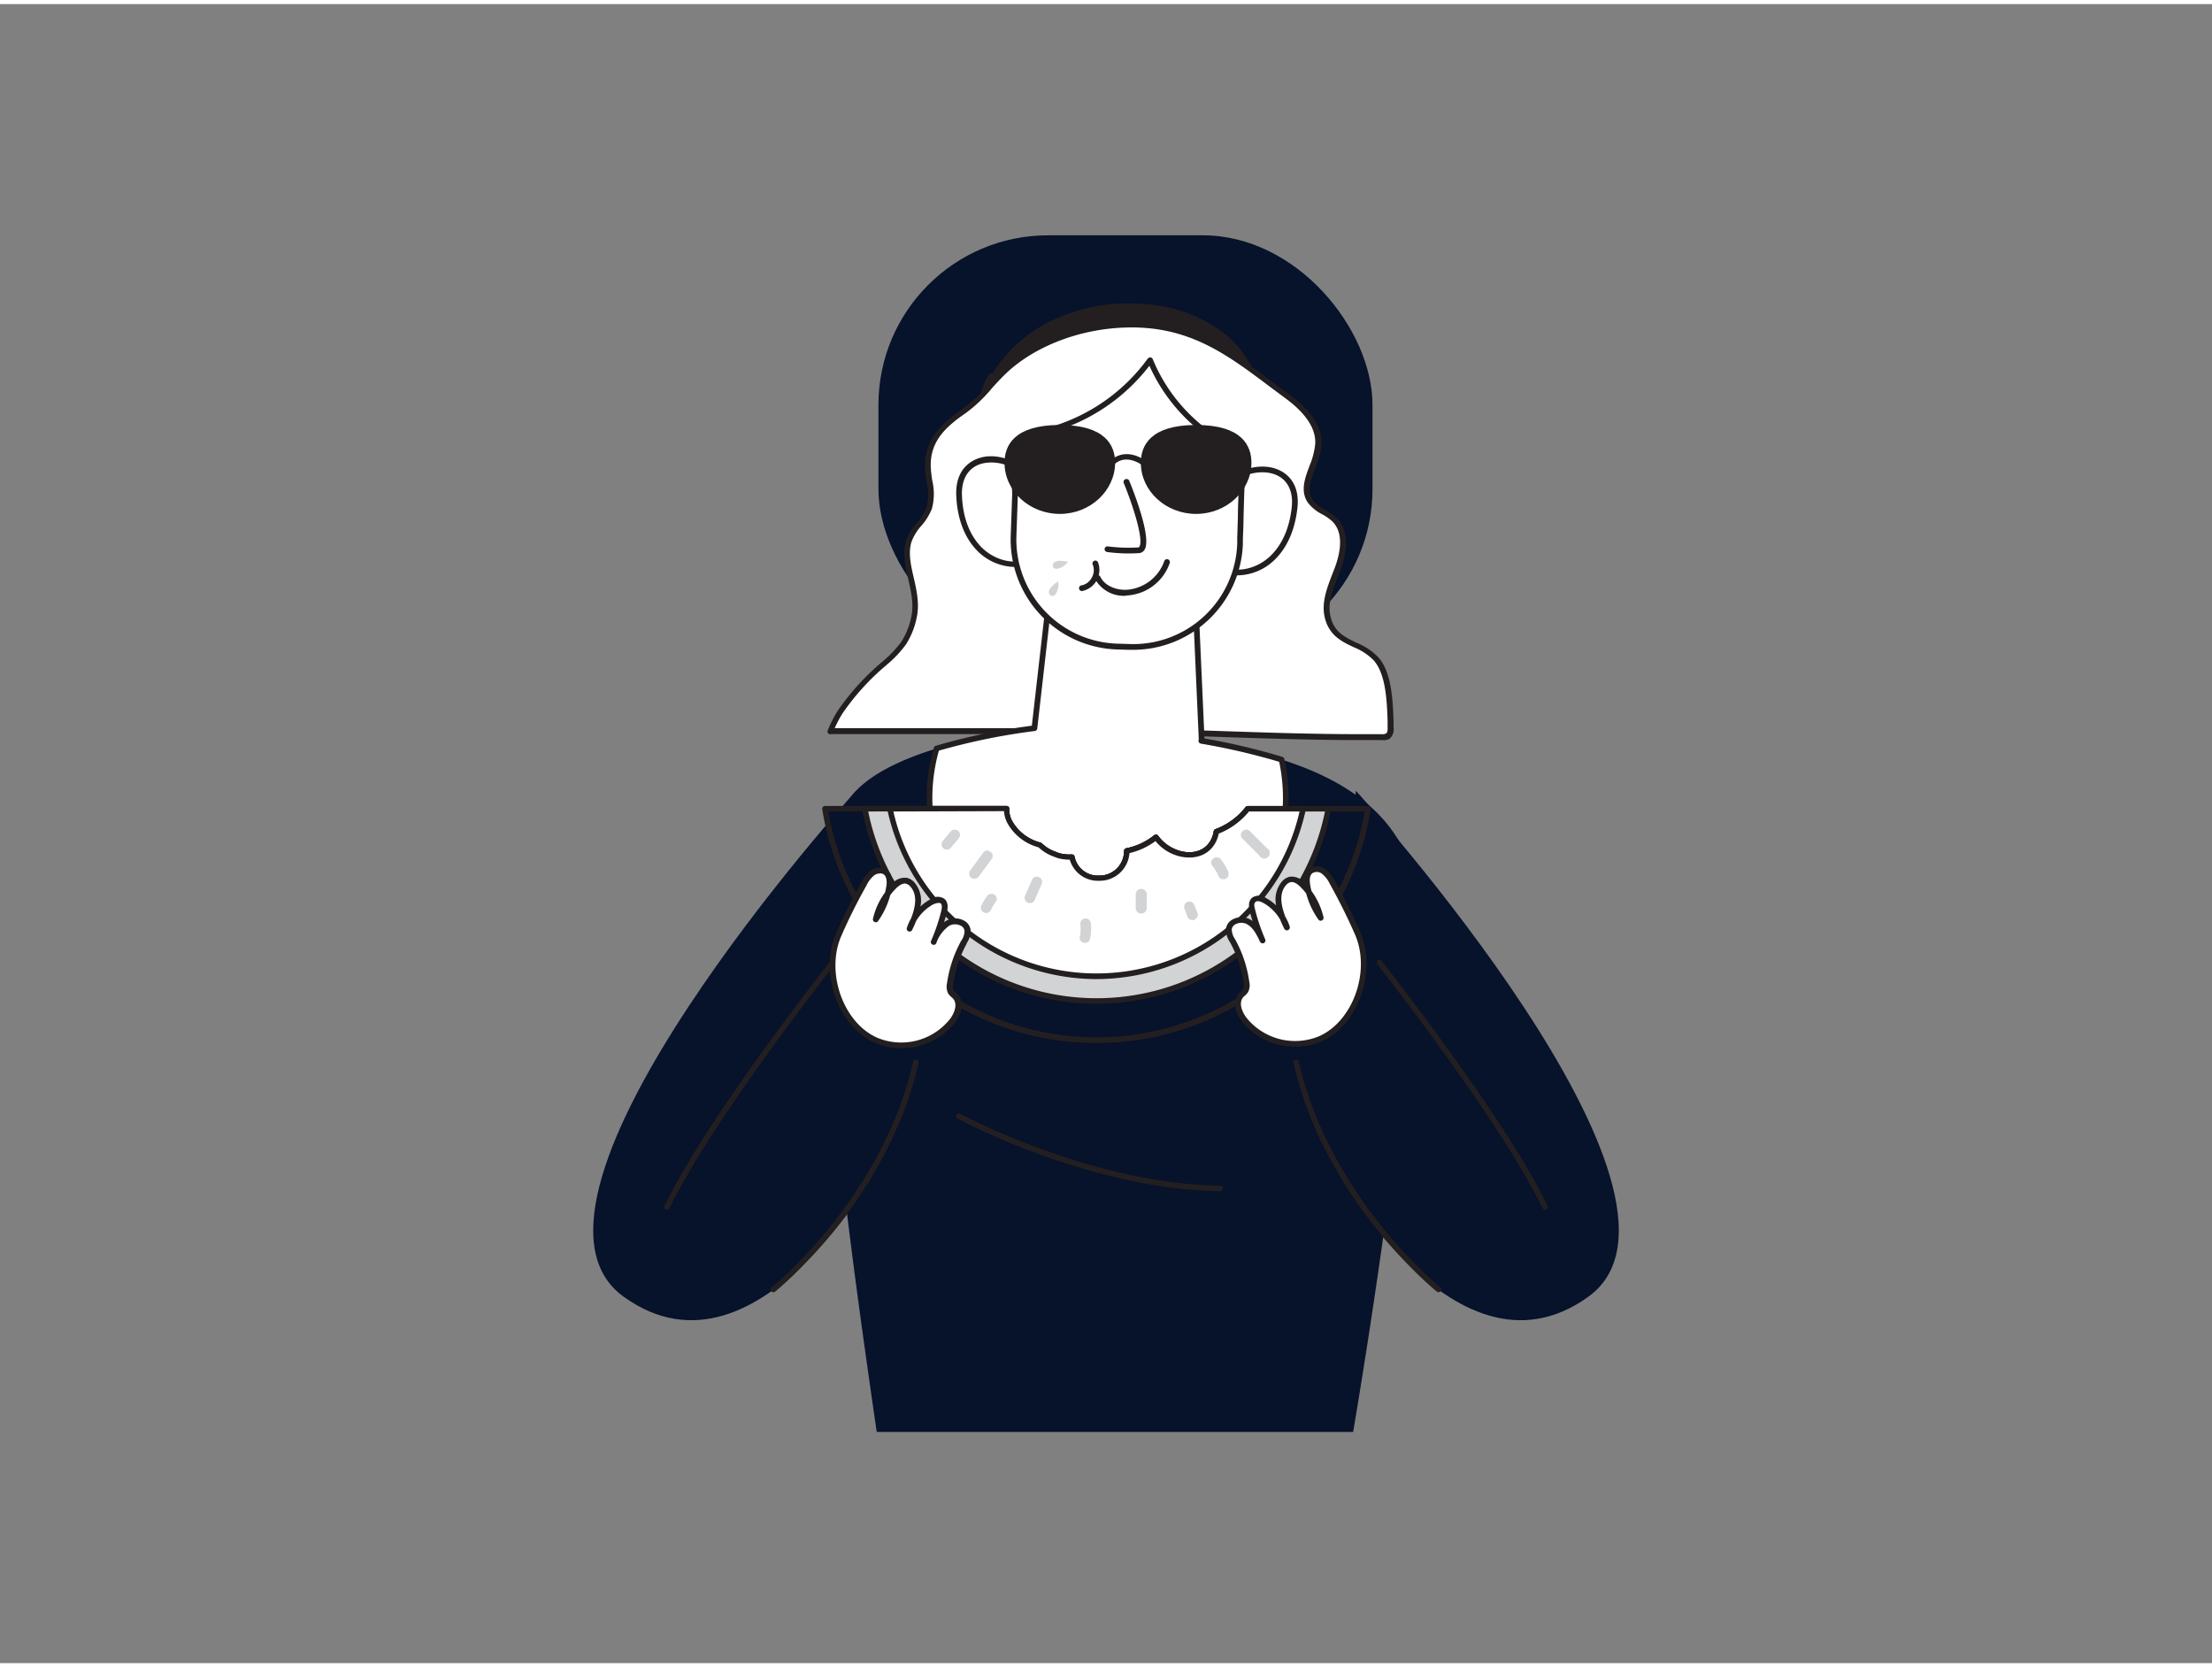 <svg xmlns="http://www.w3.org/2000/svg" viewBox="0 0 400 300" width="406" height="306" class="illustration styles_illustrationTablet__1DWOa"><rect x="0" y="0" width="400" height="300" fill="#808080" stroke="none"/><g id="_551_watermelon_flatline" data-name="#551_watermelon_flatline"><rect x="158.85" y="41.81" width="89.34" height="76.57" rx="30.68" fill="#07122B"></rect><path d="M177.32,73a24,24,0,0,1,10.94-14.15,31.46,31.46,0,0,1,17.59-4.15,26.41,26.41,0,0,1,14.78,4.86c4.2,3.17,7.12,8.25,7,13.51a17.21,17.21,0,0,1-6.05,12,30.08,30.08,0,0,1-12.19,6.15,33.63,33.63,0,0,1-16.33.77,21,21,0,0,1-13.32-9c-2.89-4.68-3.32-11-.46-15.69" fill="#231f20"></path><path d="M199.25,93.12a28.54,28.54,0,0,1-6.35-.69,21.46,21.46,0,0,1-13.64-9.24,16.82,16.82,0,0,1-2.41-10,.48.48,0,0,1,0-.29c0-.09,0-.18.07-.27A14.13,14.13,0,0,1,178.8,67a.51.51,0,0,1,.66-.18A25.47,25.47,0,0,1,188,58.41a31.72,31.72,0,0,1,17.88-4.22,26.82,26.82,0,0,1,15.05,5c4.58,3.46,7.31,8.8,7.15,13.93a17.65,17.65,0,0,1-6.22,12.31,30.13,30.13,0,0,1-12.39,6.26A38.69,38.69,0,0,1,199.25,93.12ZM177.88,72.81a15.62,15.62,0,0,0,2.23,9.85,20.44,20.44,0,0,0,13,8.8,33.08,33.08,0,0,0,16.09-.77,29.28,29.28,0,0,0,12-6,16.63,16.63,0,0,0,5.88-11.6c.16-4.81-2.43-9.83-6.75-13.11-4.75-3.59-10.51-4.57-14.5-4.75a30.56,30.56,0,0,0-17.32,4.08A23.49,23.49,0,0,0,177.88,72.81Z" fill="#231f20"></path><path d="M246,132.54c1.3,0,2.59,0,3.89,0a1.41,1.41,0,0,0,1.62-1.9c-.16-3.62-.11-9.43-2.7-12.34s-7.41-2.61-8.67-7.3c-.8-3,.69-6.06,1.77-9s1.65-6.58-.53-8.79c-1.32-1.35-3.43-1.85-4.46-3.44-1.94-3,1.28-6.65,1.51-10.2s-2.47-6.37-5.26-8.43c-9-6.67-16-13.08-28.14-13.19-8.24-.08-17.62,2.81-23.62,8.67-2.51,2.44-4.12,4.87-7.09,6.9-3.67,2.5-6.66,5.34-6.49,10.16.08,2.47,1,5,.24,7.35s-3.15,3.85-3.77,6.2c-1.12,4.22,2.06,8.89,1,13.62a13.57,13.57,0,0,1-1.84,4.58,20.22,20.22,0,0,1-3.54,3.74,43.65,43.65,0,0,0-7.9,8.68,21.18,21.18,0,0,0-1.81,3.55,4,4,0,0,1,.77,0h46.2c16.4,0,32.4,1.08,48.8,1.08Z" fill="#fff"></path><path d="M250,133.09h-.27l-3.76,0h0c-8.21,0-16.45-.27-24.42-.54s-16.19-.54-24.38-.54H150.82a4.61,4.61,0,0,0-.52,0,.53.53,0,0,1-.33,0,.51.51,0,0,1-.29-.67h0a21.79,21.79,0,0,1,1.86-3.63,44.34,44.34,0,0,1,8-8.78l.17-.15a19.72,19.72,0,0,0,3.29-3.49,13.07,13.07,0,0,0,1.77-4.41c.52-2.27,0-4.59-.52-6.84s-1-4.59-.46-6.8a9.71,9.71,0,0,1,2-3.44,10.11,10.11,0,0,0,1.76-2.79,9.74,9.74,0,0,0,0-4.62,24.24,24.24,0,0,1-.28-2.55c-.17-5.17,3.13-8.15,6.72-10.61a25.63,25.63,0,0,0,4.67-4.35c.73-.81,1.48-1.65,2.35-2.49,5.66-5.53,14.83-8.93,24-8.82,10.94.1,17.69,5.19,25.49,11.08l3,2.22c3.77,2.78,5.66,5.85,5.47,8.88a14.72,14.72,0,0,1-1.13,4.15c-.79,2.11-1.54,4.09-.47,5.73a6.4,6.4,0,0,0,2.29,1.84,10.31,10.31,0,0,1,2.11,1.51c2.61,2.65,1.52,7,.65,9.34-.14.38-.3.77-.45,1.16-1,2.48-2,5.06-1.31,7.5.7,2.61,2.51,3.48,4.6,4.48a11.72,11.72,0,0,1,3.95,2.61c2.47,2.76,2.65,7.84,2.79,11.55l0,1.1a2.35,2.35,0,0,1-.7,2.12A2.13,2.13,0,0,1,250,133.09Zm-99.06-2.15h46.19c8.21,0,16.45.27,24.42.54s16.19.54,24.38.54h0c1.26,0,2.51,0,3.77,0h.13a1.42,1.42,0,0,0,.82-.13c.28-.2.29-.74.27-1.23l0-1.11c-.13-3.55-.31-8.42-2.53-10.9a10.68,10.68,0,0,0-3.62-2.37c-2.13-1-4.33-2.07-5.16-5.14-.74-2.77.33-5.51,1.35-8.15.15-.38.3-.76.44-1.14.79-2.12,1.79-6-.42-8.25a8.74,8.74,0,0,0-1.9-1.35,7.38,7.38,0,0,1-2.62-2.16c-1.36-2.08-.48-4.41.37-6.66a13.73,13.73,0,0,0,1-3.86c.22-3.36-2.62-6.19-5-8-1-.75-2-1.49-3-2.23-7.66-5.78-14.28-10.77-24.88-10.87h-.33c-8.76,0-17.51,3.25-22.92,8.53-.84.82-1.59,1.64-2.31,2.44A26.37,26.37,0,0,1,174.58,74c-3.87,2.64-6.42,5.3-6.27,9.71a22.29,22.29,0,0,0,.27,2.43,10.52,10.52,0,0,1-.06,5.11,10.75,10.75,0,0,1-1.92,3.1,8.87,8.87,0,0,0-1.83,3.06c-.53,2-.05,4.08.46,6.31s1.1,4.8.52,7.3a14.17,14.17,0,0,1-1.91,4.75,20.5,20.5,0,0,1-3.46,3.68l-.17.15a43.69,43.69,0,0,0-7.8,8.58A19.57,19.57,0,0,0,150.94,130.94Z" fill="#231f20"></path><path d="M244.69,258.19H158.54c-9.35-64.07-13.34-105.87-3.73-115.94,3.23-3.37,8.71-5.84,14.55-7.64a126.52,126.52,0,0,1,24.57-4.39,45.26,45.26,0,0,1,16,1.47c3.81,1.19,12.78,2.06,21.83,4.93s18.41,7.85,22.46,17.19C260.23,167.71,244.69,258.19,244.69,258.19Z" fill="#07122B"></path><path d="M245.19,142.25s66.86,73.66,42,91.52-47.91-26.71-47.91-26.71Z" fill="#07122B"></path><path d="M279.39,218a.51.51,0,0,1-.45-.28c-7.73-16-29.67-43.82-29.89-44.09a.5.5,0,1,1,.78-.63c.22.28,22.24,28.16,30,44.28a.5.5,0,0,1-.23.67A.59.59,0,0,1,279.39,218Z" fill="#231f20"></path><path d="M260.14,232.93a.56.56,0,0,1-.31-.11c-.2-.16-20.18-16.25-25.93-41.33a.49.49,0,0,1,.37-.6.5.5,0,0,1,.6.37c5.68,24.73,25.39,40.62,25.59,40.78a.5.5,0,0,1,.08.7A.53.53,0,0,1,260.14,232.93Z" fill="#231f20"></path><path d="M219.43,91.06c1.64-8.39,15.71-10,14.67-.06a14.66,14.66,0,0,1-4,9.2c-2.48,2.36-6.39,3.38-9.47,1.87" fill="#fff"></path><path d="M223.76,103.3a7.8,7.8,0,0,1-3.41-.76.52.52,0,0,1,.46-.93c2.72,1.34,6.37.6,8.88-1.78,2.73-2.59,3.63-6.26,3.9-8.89.36-3.42-1.24-5.74-4.27-6.2-3.74-.55-8.51,1.94-9.39,6.42a.5.5,0,0,1-.6.4.51.51,0,0,1-.41-.6c1-5,6.35-7.87,10.55-7.24,2.82.43,5.65,2.57,5.15,7.33-.3,2.8-1.26,6.72-4.22,9.53A9.77,9.77,0,0,1,223.76,103.3Z" fill="#231f20"></path><path d="M188,89.85c-1.06-8.48-15-11-14.64-1.08a14.69,14.69,0,0,0,3.41,9.46c2.32,2.53,6.14,3.82,9.32,2.53" fill="#fff"></path><path d="M183.46,101.78a9.74,9.74,0,0,1-7-3.2c-2.75-3-3.44-7-3.54-9.79-.17-4.79,2.8-6.73,5.64-7,4.23-.34,9.39,2.85,10,8a.52.52,0,1,1-1,.13c-.56-4.53-5.15-7.35-8.92-7-3.06.24-4.81,2.45-4.69,5.89.09,2.64.73,6.36,3.27,9.13,2.34,2.55,5.94,3.54,8.74,2.4a.51.51,0,0,1,.39,1A7.5,7.5,0,0,1,183.46,101.78Z" fill="#231f20"></path><path d="M231.75,136.62a117.89,117.89,0,0,0-14.51-3.4l.06-.13-.26-5.91-.61-13.75-.58-12.84-25.23-.88-1.2,10.45-.37,3.38-2,17.41a113.67,113.67,0,0,0-17.69,3.66,32.21,32.21,0,1,0,63.15,9A32.74,32.74,0,0,0,231.75,136.62Z" fill="#fff"></path><path d="M200.3,176.32a32.77,32.77,0,0,1-32.74-32.72,32.25,32.25,0,0,1,1.31-9.13.52.52,0,0,1,.34-.35,114.2,114.2,0,0,1,17.38-3.63l3.52-30.84a.53.53,0,0,1,.53-.46l25.23.88a.51.51,0,0,1,.5.49l1.44,32.24a116.08,116.08,0,0,1,14.1,3.33.52.52,0,0,1,.34.38,32.75,32.75,0,0,1-31.95,39.81ZM169.78,135A31.7,31.7,0,1,0,232,143.6a32.23,32.23,0,0,0-.68-6.58,119.7,119.7,0,0,0-14.17-3.29.55.55,0,0,1-.37-.28.52.52,0,0,1,0-.47h0l-1.42-31.9-24.28-.84L187.57,131a.52.52,0,0,1-.45.45A114.68,114.68,0,0,0,169.78,135Z" fill="#231f20"></path><path d="M202,116.16l2.25.08a19.34,19.34,0,0,0,20-18.66l0-1c.1-3,.16-6,.28-9,.08-2,1-4.51-.5-6.21a11.39,11.39,0,0,0-3-2.08A31.07,31.07,0,0,1,208,64.37,34,34,0,0,1,190.1,77c-1.8.52-3.71.92-5.15,2.11-3.22,2.67-1.29,6.3-1.41,9.71l-.25,7.39A19.34,19.34,0,0,0,202,116.16Z" fill="#fff"></path><path d="M204.88,116.77l-.7,0-2.25-.07h0a19.89,19.89,0,0,1-19.16-20.54l.26-7.39a17.44,17.44,0,0,0-.23-2.87c-.34-2.52-.69-5.13,1.82-7.21a12,12,0,0,1,4.59-2l.74-.21a33.3,33.3,0,0,0,17.61-12.38.52.52,0,0,1,.47-.21.51.51,0,0,1,.42.31,30.35,30.35,0,0,0,12.85,14.7l.41.24a9.89,9.89,0,0,1,2.7,2c1.28,1.45,1,3.34.79,5a15.44,15.44,0,0,0-.17,1.56c-.07,1.72-.11,3.44-.16,5.16,0,1.28-.07,2.55-.12,3.83l0,1A19.89,19.89,0,0,1,204.88,116.77ZM202,115.65l2.26.07a18.82,18.82,0,0,0,19.47-18.16l0-1,.12-3.82c0-1.72.09-3.45.16-5.17a15.88,15.88,0,0,1,.18-1.66c.22-1.59.42-3.09-.54-4.18A9.22,9.22,0,0,0,221.2,80l-.41-.23A31.48,31.48,0,0,1,207.85,65.4a34.28,34.28,0,0,1-17.61,12l-.75.21a11.22,11.22,0,0,0-4.21,1.81c-2.08,1.72-1.79,3.83-1.46,6.28a17.12,17.12,0,0,1,.24,3.05l-.26,7.39A18.86,18.86,0,0,0,202,115.65Z" fill="#231f20"></path><path d="M204.19,99.34a29.64,29.64,0,0,1-4-.26.52.52,0,0,1-.44-.58.52.52,0,0,1,.58-.44,29,29,0,0,0,5.5.19.23.23,0,0,0,.21-.13c.83-1.34-1.29-7.77-2.83-11.51a.51.51,0,1,1,1-.39c.7,1.7,4.11,10.26,2.76,12.45a1.25,1.25,0,0,1-1,.61C205.34,99.32,204.75,99.34,204.19,99.34Z" fill="#231f20"></path><path d="M154.81,142.25s-66.86,73.66-42,91.52,47.91-26.71,47.91-26.71Z" fill="#07122B"></path><path d="M225.64,145.5a13,13,0,0,1-5.68,4.15,5.35,5.35,0,0,1-.56,1.72c-1.43,2.71-4.66,3-7.17,1.88a7.58,7.58,0,0,1-3.18-2.56,12.28,12.28,0,0,1-5.26,2.45,4.93,4.93,0,0,1-5.06,5,4.8,4.8,0,0,1-4.89-3.83,7.08,7.08,0,0,1-1.88-.12,5,5,0,0,1-.93-.27,9.06,9.06,0,0,1-1.84-.86,11.54,11.54,0,0,1-1.17-.92,8.68,8.68,0,0,1-5.29-4,4.93,4.93,0,0,1-.7-2.64H149.19a49.72,49.72,0,0,0,98.18,0Z" fill="#07122B"></path><path d="M198.28,187.85a50,50,0,0,1-49.59-42.27.5.5,0,0,1,.12-.41.49.49,0,0,1,.38-.17H182a.48.48,0,0,1,.36.15.46.46,0,0,1,.14.35,4.4,4.4,0,0,0,.62,2.38,8.21,8.21,0,0,0,5,3.73.46.46,0,0,1,.22.11,10.38,10.38,0,0,0,1.12.88,7.3,7.3,0,0,0,1.46.7l.27.11a4.64,4.64,0,0,0,.84.24,7.19,7.19,0,0,0,1.75.12.5.5,0,0,1,.53.38,4.28,4.28,0,0,0,4.4,3.44,4.43,4.43,0,0,0,4.56-4.47.5.5,0,0,1,.4-.47,11.75,11.75,0,0,0,5.05-2.36.52.52,0,0,1,.38-.1.5.5,0,0,1,.34.2,7.16,7.16,0,0,0,3,2.4c2.22,1,5.21.85,6.53-1.65a5.08,5.08,0,0,0,.51-1.57.49.49,0,0,1,.34-.39,12.35,12.35,0,0,0,5.44-4,.52.52,0,0,1,.39-.17h21.73a.52.52,0,0,1,.38.17.54.54,0,0,1,.11.41A50,50,0,0,1,198.28,187.85ZM149.78,146a49.22,49.22,0,0,0,97,0H225.87a13.47,13.47,0,0,1-5.47,4,6,6,0,0,1-.55,1.57c-1.62,3.07-5.19,3.25-7.82,2.11a8,8,0,0,1-3.07-2.33,12.77,12.77,0,0,1-4.71,2.18,5.39,5.39,0,0,1-5.52,5,5.29,5.29,0,0,1-5.27-3.81,9.24,9.24,0,0,1-1.59-.15,5.36,5.36,0,0,1-1-.29l-.28-.11a8,8,0,0,1-1.66-.81,10.26,10.26,0,0,1-1.13-.88,9.16,9.16,0,0,1-5.48-4.13,5.18,5.18,0,0,1-.75-2.41Z" fill="#231f20"></path><path d="M225.64,145.5a13,13,0,0,1-5.68,4.15,5.35,5.35,0,0,1-.56,1.72c-1.43,2.71-4.66,3-7.17,1.88a7.58,7.58,0,0,1-3.18-2.56,12.28,12.28,0,0,1-5.26,2.45,4.93,4.93,0,0,1-5.06,5,4.8,4.8,0,0,1-4.89-3.83,7.08,7.08,0,0,1-1.88-.12,5,5,0,0,1-.93-.27,9.06,9.06,0,0,1-1.84-.86,11.54,11.54,0,0,1-1.17-.92,8.68,8.68,0,0,1-5.29-4,4.93,4.93,0,0,1-.7-2.64H156.37a42.64,42.64,0,0,0,83.81,0Z" fill="#d1d3d4"></path><path d="M198.28,180.77a43.11,43.11,0,0,1-42.4-35.18.5.5,0,0,1,.49-.59H182a.48.48,0,0,1,.36.15.46.46,0,0,1,.14.35,4.4,4.4,0,0,0,.62,2.38,8.21,8.21,0,0,0,5,3.73.46.46,0,0,1,.22.11,10.38,10.38,0,0,0,1.12.88,7.3,7.3,0,0,0,1.46.7l.27.11a4.64,4.64,0,0,0,.84.24,7.19,7.19,0,0,0,1.75.12.5.5,0,0,1,.53.38,4.28,4.28,0,0,0,4.4,3.44,4.43,4.43,0,0,0,4.56-4.47.5.5,0,0,1,.4-.47,11.75,11.75,0,0,0,5.05-2.36.52.52,0,0,1,.38-.1.5.5,0,0,1,.34.2,7.16,7.16,0,0,0,3,2.4c2.22,1,5.21.85,6.53-1.65a5.08,5.08,0,0,0,.51-1.57.49.49,0,0,1,.34-.39,12.35,12.35,0,0,0,5.44-4,.52.52,0,0,1,.39-.17h14.54a.5.5,0,0,1,.39.18.54.54,0,0,1,.11.41A43.11,43.11,0,0,1,198.28,180.77ZM157,146a42.14,42.14,0,0,0,82.6,0H225.87a13.47,13.47,0,0,1-5.47,4,6,6,0,0,1-.55,1.57c-1.62,3.07-5.19,3.25-7.82,2.11a8,8,0,0,1-3.07-2.33,12.77,12.77,0,0,1-4.71,2.18,5.39,5.39,0,0,1-5.52,5,5.29,5.29,0,0,1-5.27-3.81,9.24,9.24,0,0,1-1.59-.15,5.36,5.36,0,0,1-1-.29l-.28-.11a8,8,0,0,1-1.66-.81,10.26,10.26,0,0,1-1.13-.88,9.16,9.16,0,0,1-5.48-4.13,5.18,5.18,0,0,1-.75-2.41Z" fill="#231f20"></path><path d="M225.64,145.5a13,13,0,0,1-5.68,4.15,5.35,5.35,0,0,1-.56,1.72c-1.43,2.71-4.66,3-7.17,1.88a7.58,7.58,0,0,1-3.18-2.56,12.28,12.28,0,0,1-5.26,2.45,4.93,4.93,0,0,1-5.06,5,4.8,4.8,0,0,1-4.89-3.83,7.08,7.08,0,0,1-1.88-.12,5,5,0,0,1-.93-.27,9.06,9.06,0,0,1-1.84-.86,11.54,11.54,0,0,1-1.17-.92,8.68,8.68,0,0,1-5.29-4,4.93,4.93,0,0,1-.7-2.64h-21.1a38.17,38.17,0,0,0,74.7,0Z" fill="#fff"></path><path d="M198.28,176.31a38.81,38.81,0,0,1-37.84-30.71.49.49,0,0,1,.1-.42.48.48,0,0,1,.39-.18H182a.48.48,0,0,1,.36.15.46.46,0,0,1,.14.35,4.4,4.4,0,0,0,.62,2.38,8.21,8.21,0,0,0,5,3.73.46.46,0,0,1,.22.11,10.38,10.38,0,0,0,1.12.88,7.3,7.3,0,0,0,1.46.7l.27.11a4.64,4.64,0,0,0,.84.24,7.19,7.19,0,0,0,1.75.12.5.5,0,0,1,.53.38,4.28,4.28,0,0,0,4.4,3.44,4.43,4.43,0,0,0,4.56-4.47.5.5,0,0,1,.4-.47,11.75,11.75,0,0,0,5.05-2.36.52.52,0,0,1,.38-.1.5.5,0,0,1,.34.2,7.16,7.16,0,0,0,3,2.4c2.22,1,5.21.85,6.53-1.65a5.08,5.08,0,0,0,.51-1.57.49.49,0,0,1,.34-.39,12.35,12.35,0,0,0,5.44-4,.52.52,0,0,1,.39-.17h10a.5.5,0,0,1,.39.18.53.53,0,0,1,.1.42A38.82,38.82,0,0,1,198.28,176.31ZM161.55,146A37.67,37.67,0,0,0,235,146h-9.14a13.47,13.47,0,0,1-5.47,4,6,6,0,0,1-.55,1.57c-1.62,3.07-5.19,3.25-7.82,2.11a8,8,0,0,1-3.07-2.33,12.77,12.77,0,0,1-4.71,2.18,5.39,5.39,0,0,1-5.52,5,5.29,5.29,0,0,1-5.27-3.81,9.24,9.24,0,0,1-1.59-.15,5.36,5.36,0,0,1-1-.29l-.28-.11a8,8,0,0,1-1.66-.81,10.26,10.26,0,0,1-1.13-.88,9.16,9.16,0,0,1-5.48-4.13,5.18,5.18,0,0,1-.75-2.41Z" fill="#231f20"></path><path d="M173.6,150.17a1,1,0,0,0-.31-.65,1,1,0,0,0-1.35.06l-1.43,1.73a1.06,1.06,0,0,0-.25.7,1,1,0,0,0,1,.9.94.94,0,0,0,.65-.3l1.43-1.74A1,1,0,0,0,173.6,150.17Z" fill="#d1d3d4"></path><path d="M222.08,156.85a10.09,10.09,0,0,0-1.42-2.33,1,1,0,0,0-1.63.67l0,.26a1.06,1.06,0,0,0,.18.33,9.39,9.39,0,0,1,1.19,2,.93.93,0,0,0,.57.44,1,1,0,0,0,.74-.09,1,1,0,0,0,.44-.57l0-.26A.91.91,0,0,0,222.08,156.85Z" fill="#d1d3d4"></path><path d="M206.37,160a1,1,0,0,0-1,1v2.51a1,1,0,0,0,1,.95,1,1,0,0,0,1-.95v-2.51A1,1,0,0,0,206.37,160Z" fill="#d1d3d4"></path><path d="M188.41,158.49a1,1,0,0,0-.44-.57.94.94,0,0,0-.73-.1.91.91,0,0,0-.57.44l-1.26,2.87a1.05,1.05,0,0,0-.1.74,1,1,0,0,0,.44.57,1,1,0,0,0,.74.09.92.92,0,0,0,.57-.43l1.26-2.87A1.06,1.06,0,0,0,188.41,158.49Z" fill="#d1d3d4"></path><path d="M197.27,166.3a1.09,1.09,0,0,0-.28-.68,1,1,0,0,0-.68-.28,1,1,0,0,0-.67.28.93.93,0,0,0-.28.68,8,8,0,0,1,0,1.76c0,.17,0,.34-.09.5a1,1,0,0,0,.1.74.94.94,0,0,0,.57.44,1,1,0,0,0,1.17-.67A8.61,8.61,0,0,0,197.27,166.3Z" fill="#d1d3d4"></path><path d="M216.58,164.45,216,163a.76.76,0,0,0-.17-.32.72.72,0,0,0-.27-.25.66.66,0,0,0-.36-.11.7.7,0,0,0-.38,0,1,1,0,0,0-.57.44,1,1,0,0,0-.09.74l.54,1.43a.59.59,0,0,0,.17.33.69.69,0,0,0,.26.25.76.76,0,0,0,.36.11.7.7,0,0,0,.38,0,.94.94,0,0,0,.57-.44A.9.9,0,0,0,216.58,164.45Z" fill="#d1d3d4"></path><path d="M180.25,161.81a1,1,0,0,0-.28-.67,1,1,0,0,0-1.35,0,7.77,7.77,0,0,0-1.1,1.78.77.77,0,0,0-.12.35.7.7,0,0,0,0,.38,1,1,0,0,0,.44.58,1,1,0,0,0,.73.09.93.93,0,0,0,.58-.44,7.06,7.06,0,0,1,.85-1.45.7.7,0,0,0,.15-.25A.67.67,0,0,0,180.25,161.81Z" fill="#d1d3d4"></path><path d="M179.36,153.5l-.56-.41a.82.82,0,0,0-.49,0,1.14,1.14,0,0,0-.57.44l-2.36,3.22a.94.94,0,0,0-.09.73,1,1,0,0,0,.44.58,1,1,0,0,0,.73.09,1.08,1.08,0,0,0,.57-.44l2.36-3.21a1,1,0,0,0,.09-.74A1,1,0,0,0,179.36,153.5Z" fill="#d1d3d4"></path><path d="M229.08,152.62l-3.23-3.23a1,1,0,0,0-1.35,1.35l3.23,3.23a1,1,0,1,0,1.35-1.35Z" fill="#d1d3d4"></path><path d="M151.64,168.29q2.06-4.69,4.57-9.18a5.82,5.82,0,0,1,1.57-2,2,2,0,0,1,2.4-.06,2.76,2.76,0,0,1,.54,2.57,14.24,14.24,0,0,1-2.41,5.89,12.37,12.37,0,0,1,3.26-5.93,2.69,2.69,0,0,1,2.29-1,2.12,2.12,0,0,1,1.15.75c1.81,2.14.65,5.38-.59,7.9a8.68,8.68,0,0,1,4-4.85,1.77,1.77,0,0,1,1.92-.12c.54.44.44,1.28.27,2a35.33,35.33,0,0,1-1.85,5.42,6.93,6.93,0,0,1,2.62-3.42c1.29-.69,3.3-.14,3.5,1.31a3.72,3.72,0,0,1-.7,2.21,22.08,22.08,0,0,0-2.47,7.43,2.28,2.28,0,0,0,.15,1.51,5.91,5.91,0,0,0,.81.85c1.09,1.21.42,3.15-.58,4.43a11.88,11.88,0,0,1-13.72,3.46C151.68,184.43,148.77,174.83,151.64,168.29Z" fill="#fff"></path><path d="M162.86,188.81a11.59,11.59,0,0,1-4.67-1c-6.64-2.91-10.12-12.71-7-19.77,1.37-3.13,2.91-6.23,4.59-9.22a6.2,6.2,0,0,1,1.73-2.18,2.53,2.53,0,0,1,3,0,2.77,2.77,0,0,1,.79,2.45A3,3,0,0,1,164,158a2.63,2.63,0,0,1,1.44.93,5.06,5.06,0,0,1,1,4.26,9.1,9.1,0,0,1,1.83-1.33,2.18,2.18,0,0,1,2.5-.07c.88.73.55,2.05.44,2.49s-.31,1.16-.49,1.74a3.84,3.84,0,0,1,.52-.33,3.29,3.29,0,0,1,3,0,2.24,2.24,0,0,1,1.27,1.7,4,4,0,0,1-.71,2.44l0,.09a21.15,21.15,0,0,0-2.41,7.26,1.91,1.91,0,0,0,.08,1.17,2.21,2.21,0,0,0,.4.42c.12.11.25.23.36.35,1.26,1.39.63,3.56-.57,5.09A12.31,12.31,0,0,1,162.86,188.81Zm-3.75-31.61a1.85,1.85,0,0,0-1,.33,5.11,5.11,0,0,0-1.42,1.84c-1.66,2.95-3.19,6-4.55,9.12h0c-2.88,6.59.33,15.71,6.49,18.42a11.28,11.28,0,0,0,13.1-3.31c.9-1.14,1.47-2.81.61-3.76a2.4,2.4,0,0,0-.28-.27,3,3,0,0,1-.6-.66,2.8,2.8,0,0,1-.21-1.85,22.48,22.48,0,0,1,2.52-7.6l.06-.1a3.18,3.18,0,0,0,.59-1.8,1.27,1.27,0,0,0-.72-.93,2.33,2.33,0,0,0-2,0,6.39,6.39,0,0,0-2.39,3.19.51.51,0,0,1-.68.25.5.5,0,0,1-.26-.67,35,35,0,0,0,1.82-5.34c.19-.75.16-1.24-.1-1.45s-1.12.07-1.34.19a8.11,8.11,0,0,0-3.08,3c-.23.57-.48,1.12-.73,1.63a.51.51,0,0,1-.65.25.52.52,0,0,1-.3-.64,9.15,9.15,0,0,1,.75-1.69c.78-2,1.23-4.19-.06-5.71a1.72,1.72,0,0,0-.87-.59c-.51-.1-1.12.2-1.82.9a11.1,11.1,0,0,0-1,1.16,14.77,14.77,0,0,1-2.2,4.7.51.51,0,0,1-.63.18.53.53,0,0,1-.3-.59,12.84,12.84,0,0,1,2.19-4.76c.09-.36.16-.73.22-1.09.17-1,0-1.74-.37-2.1A1.11,1.11,0,0,0,159.11,157.2Zm-7.47,11.09h0Z" fill="#231f20"></path><path d="M245.47,168q-2.06-4.7-4.56-9.17a5.68,5.68,0,0,0-1.58-2,2,2,0,0,0-2.39-.06,2.74,2.74,0,0,0-.55,2.57,14.26,14.26,0,0,0,2.42,5.89,12.37,12.37,0,0,0-3.26-5.93,2.74,2.74,0,0,0-2.29-1,2.08,2.08,0,0,0-1.15.76c-1.82,2.13-.65,5.38.58,7.89a8.59,8.59,0,0,0-4-4.84,1.76,1.76,0,0,0-1.92-.13c-.54.44-.44,1.29-.26,2a33.3,33.3,0,0,0,1.85,5.42,7,7,0,0,0-2.62-3.42c-1.3-.69-3.31-.14-3.51,1.31a3.83,3.83,0,0,0,.71,2.22,21.7,21.7,0,0,1,2.46,7.43,2.36,2.36,0,0,1-.14,1.51,6.57,6.57,0,0,1-.82.85c-1.09,1.2-.41,3.15.59,4.42a11.86,11.86,0,0,0,13.71,3.46C245.43,184.16,248.34,174.56,245.47,168Z" fill="#fff"></path><path d="M234.25,188.54A12.33,12.33,0,0,1,224.6,184c-1.19-1.53-1.83-3.69-.56-5.09.11-.12.23-.23.35-.34a1.75,1.75,0,0,0,.4-.43,1.83,1.83,0,0,0,.08-1.17,21.17,21.17,0,0,0-2.41-7.25l-.05-.1a4,4,0,0,1-.71-2.44,2.23,2.23,0,0,1,1.28-1.7,3.33,3.33,0,0,1,3,0,4.45,4.45,0,0,1,.51.33q-.27-.87-.48-1.74c-.11-.43-.45-1.76.43-2.49a2.19,2.19,0,0,1,2.5.07,9.21,9.21,0,0,1,1.83,1.33,5.06,5.06,0,0,1,1-4.26,2.62,2.62,0,0,1,1.44-.92,3,3,0,0,1,2.66,1.08,2.81,2.81,0,0,1,.79-2.46,2.55,2.55,0,0,1,3,0,6,6,0,0,1,1.73,2.18c1.67,3,3.21,6.08,4.58,9.21,3.1,7.06-.38,16.86-7,19.77A11.64,11.64,0,0,1,234.25,188.54Zm-9.78-22.41a2.19,2.19,0,0,0-1,.24,1.24,1.24,0,0,0-.73.92,3.33,3.33,0,0,0,.6,1.81l.05.09a22,22,0,0,1,2.52,7.61,2.72,2.72,0,0,1-.21,1.84,3,3,0,0,1-.6.67,3.45,3.45,0,0,0-.28.26c-.86,1-.28,2.62.61,3.76a11.29,11.29,0,0,0,13.1,3.31c6.16-2.71,9.38-11.83,6.49-18.41h0c-1.36-3.1-2.89-6.17-4.54-9.13a5.33,5.33,0,0,0-1.42-1.84,1.54,1.54,0,0,0-1.77-.08c-.41.35-.54,1-.37,2.09.06.37.14.73.23,1.1a12.94,12.94,0,0,1,2.18,4.75.53.53,0,0,1-.29.59.51.51,0,0,1-.63-.17,14.73,14.73,0,0,1-2.21-4.71,11,11,0,0,0-1-1.15c-.69-.71-1.31-1-1.82-.9a1.67,1.67,0,0,0-.86.58c-1.29,1.52-.84,3.76-.07,5.71a9.18,9.18,0,0,1,.76,1.69.52.52,0,0,1-1,.39c-.25-.5-.5-1.05-.73-1.63a8.09,8.09,0,0,0-3.07-3c-.22-.12-1-.49-1.35-.18s-.28.69-.09,1.44a34.64,34.64,0,0,0,1.82,5.34.51.51,0,0,1-.94.42c-.66-1.39-1.29-2.6-2.4-3.18A2.08,2.08,0,0,0,224.47,166.13Z" fill="#231f20"></path><path d="M120.61,218a.59.59,0,0,1-.22,0,.5.5,0,0,1-.23-.67c7.77-16.12,29.79-44,30-44.28a.5.5,0,1,1,.78.63c-.22.27-22.16,28.06-29.89,44.09A.51.51,0,0,1,120.61,218Z" fill="#231f20"></path><path d="M139.86,232.93a.53.53,0,0,1-.4-.19.5.5,0,0,1,.08-.7c.2-.16,19.91-16,25.59-40.78a.5.5,0,0,1,.6-.37.49.49,0,0,1,.37.6c-5.75,25.08-25.73,41.17-25.93,41.33A.56.56,0,0,1,139.86,232.93Z" fill="#231f20"></path><path d="M201.12,83c0,4.82-4.24,8.74-9.47,8.74s-9.47-3.92-9.47-8.74,4.24-6.34,9.47-6.34S201.12,78.13,201.12,83Z" fill="#231f20"></path><path d="M191.65,92.19c-5.49,0-10-4.15-10-9.24,0-3.12,1.73-6.84,10-6.84s10,3.72,10,6.84C201.62,88,197.15,92.19,191.65,92.19Zm0-15.08c-6,0-9,2-9,5.84,0,4.55,4,8.24,9,8.24s9-3.69,9-8.24C200.62,79.07,197.6,77.11,191.65,77.11Z" fill="#231f20"></path><path d="M225.77,83c0,4.82-4.24,8.74-9.47,8.74s-9.47-3.92-9.47-8.74,4.24-6.34,9.47-6.34S225.77,78.13,225.77,83Z" fill="#231f20"></path><path d="M216.3,92.19c-5.5,0-10-4.15-10-9.24,0-3.12,1.73-6.84,10-6.84s10,3.72,10,6.84C226.27,88,221.8,92.19,216.3,92.19Zm0-15.08c-6,0-9,2-9,5.84,0,4.55,4,8.24,9,8.24s9-3.69,9-8.24C225.27,79.07,222.25,77.11,216.3,77.11Z" fill="#231f20"></path><path d="M206.83,83.45a.57.57,0,0,1-.28-.08c-3.24-2.17-5-.18-5.05-.1a.5.5,0,1,1-.76-.64s2.4-2.75,6.37-.09a.5.5,0,0,1-.28.91Z" fill="#231f20"></path><path d="M203.45,107a5.93,5.93,0,0,1-5.41-3,.52.52,0,0,1,.24-.69.51.51,0,0,1,.69.24c.85,1.74,3,2.44,4.74,2.36a7.77,7.77,0,0,0,6.82-5.17.52.52,0,1,1,1,.32,8.72,8.72,0,0,1-7.75,5.88Z" fill="#231f20"></path><path d="M195.54,106.13a.52.52,0,0,1-.07-1,2.64,2.64,0,0,0,1.93-1.37,2.69,2.69,0,0,0,.22-2.36.52.52,0,1,1,.95-.41,3.89,3.89,0,0,1-3,5.17Z" fill="#231f20"></path><path d="M191.23,104.46a7.1,7.1,0,0,0-.95.77,1.76,1.76,0,0,0-.6,1,.71.71,0,0,0,.62.82.92.92,0,0,0,.68-.52,3.13,3.13,0,0,0,.35-2.2" fill="#d1d3d4"></path><path d="M193,100.82a7.13,7.13,0,0,0-1.21-.14,1.73,1.73,0,0,0-1.12.26.71.71,0,0,0-.15,1,.93.93,0,0,0,.86.12,3.16,3.16,0,0,0,1.81-1.29" fill="#d1d3d4"></path><path d="M220.62,214.67h0c-23.68-.32-47.22-13-47.45-13.13a.5.5,0,0,1,.48-.88c.23.13,23.56,12.69,47,13a.5.5,0,0,1,0,1Z" fill="#231f20"></path></g></svg>